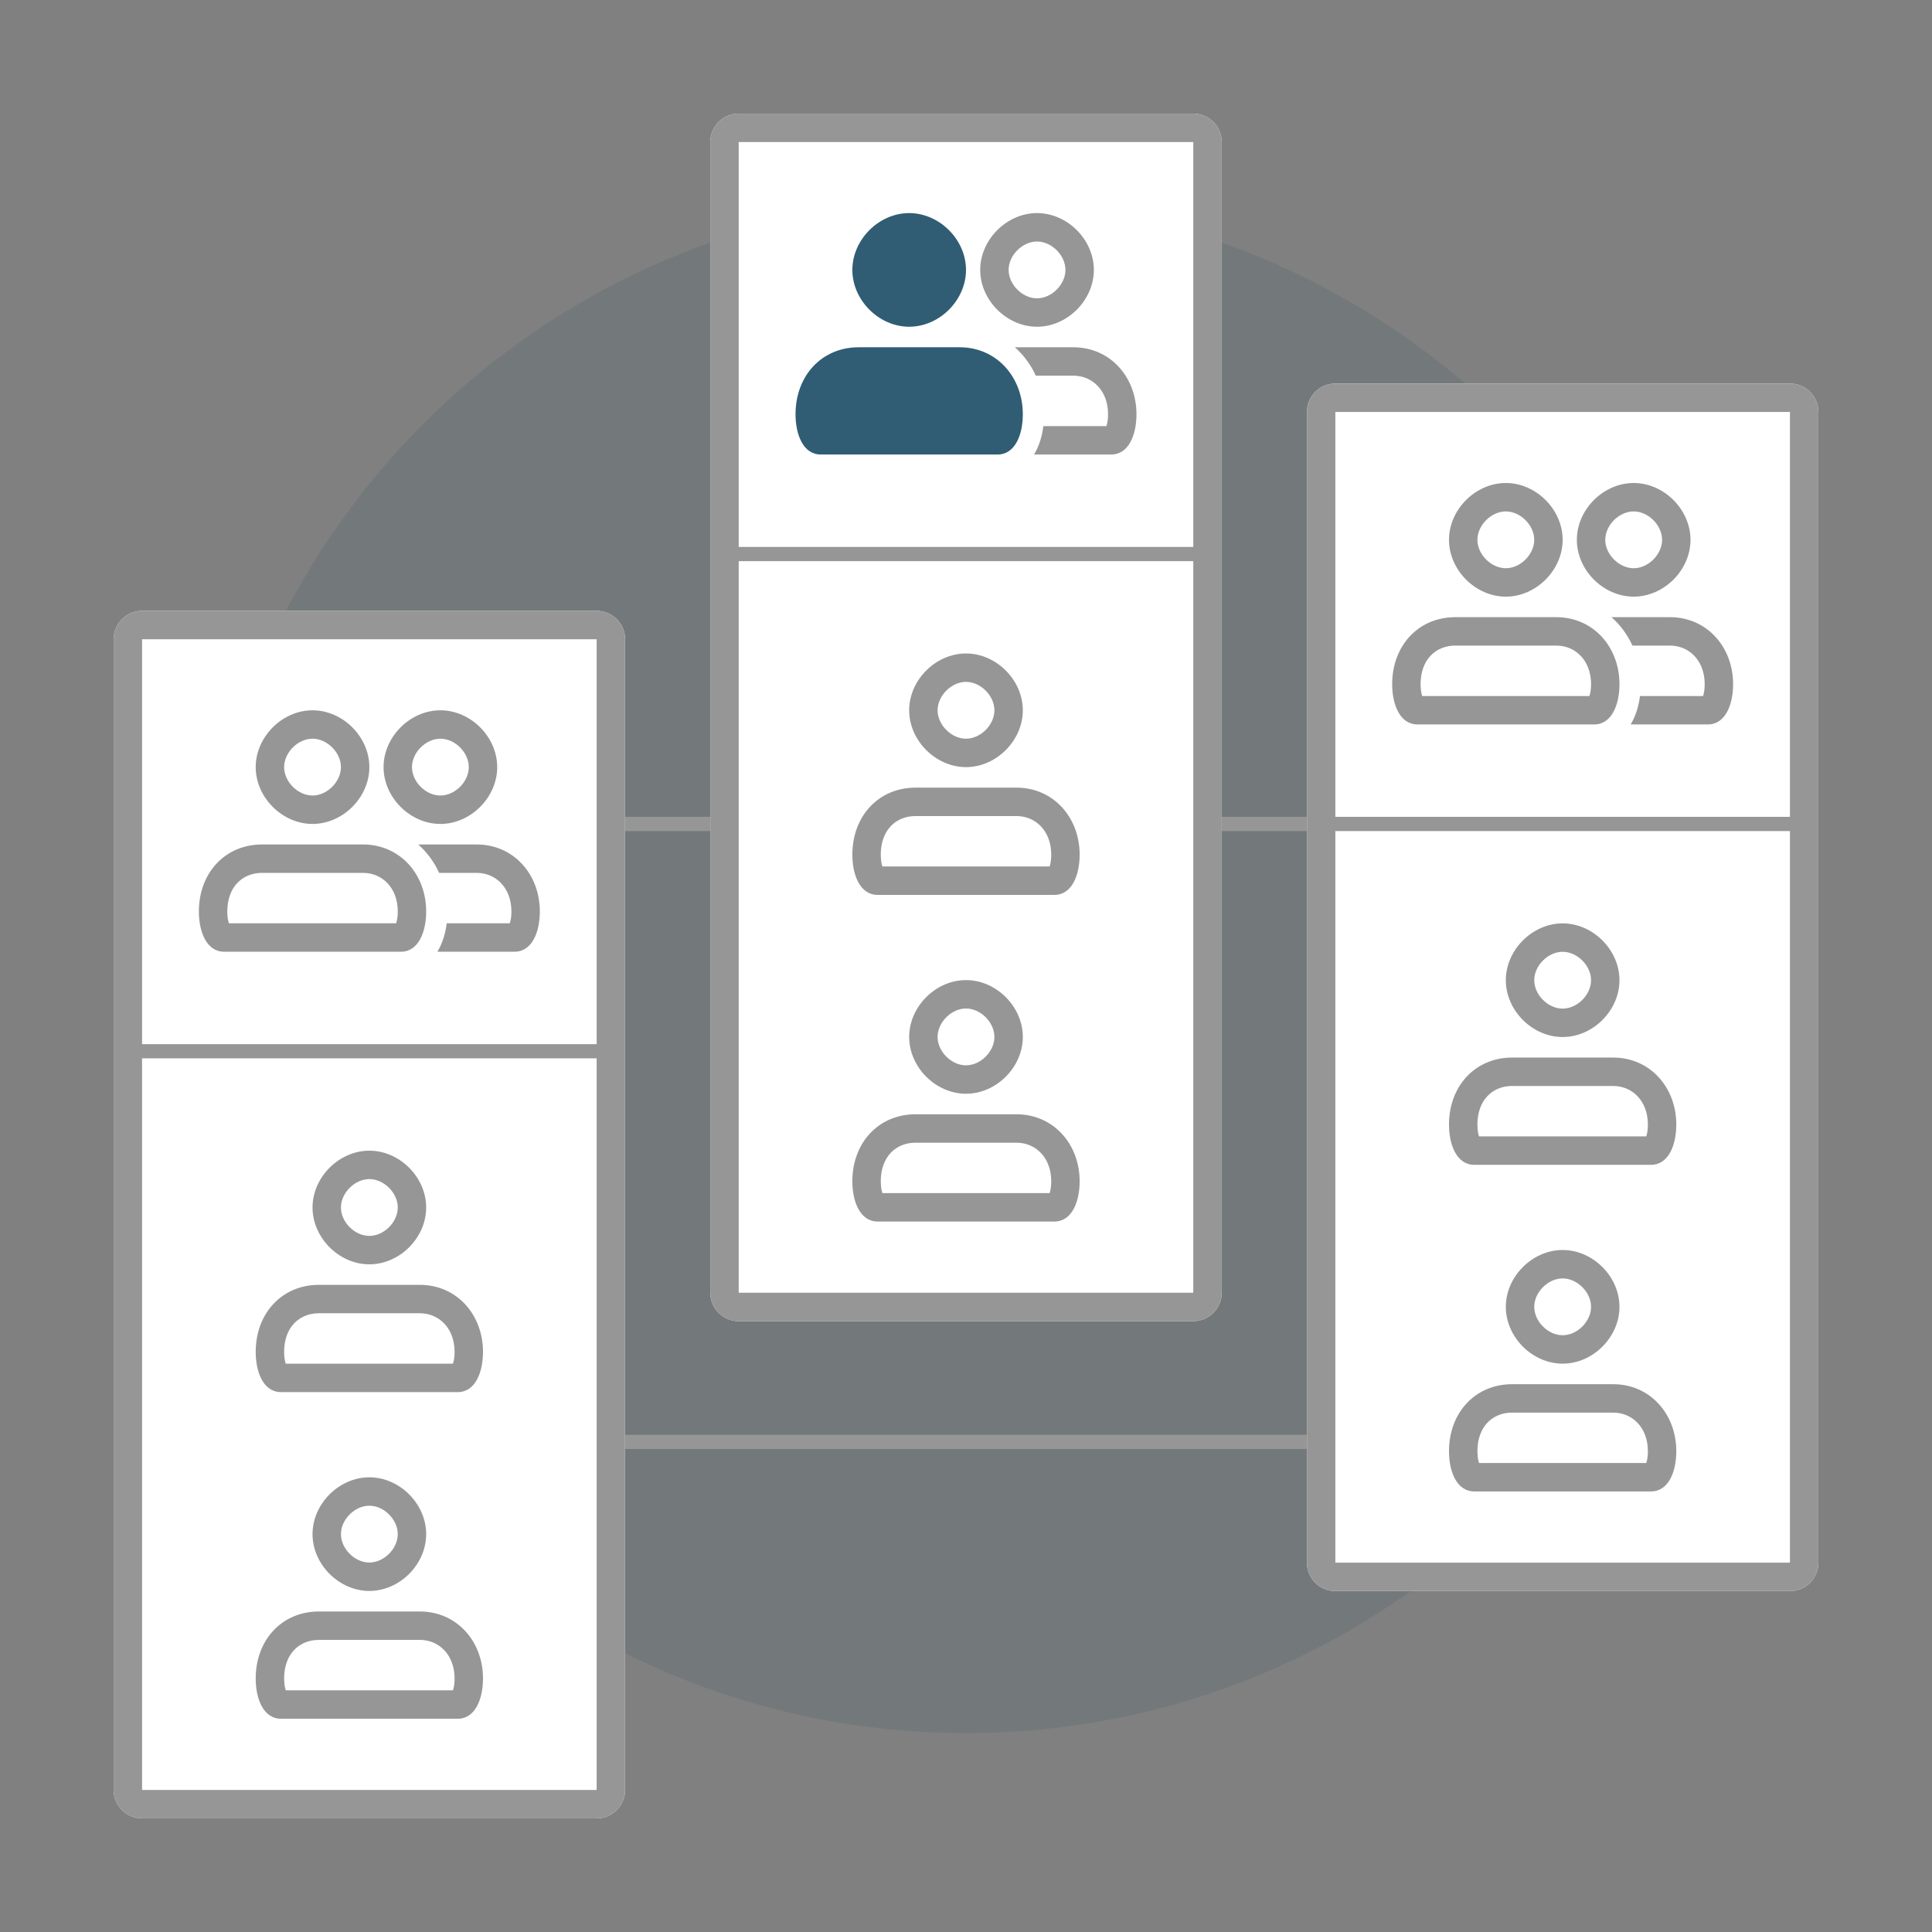 <?xml version="1.0" encoding="utf-8"?>
<!--
  Copyright 2023-2025 Solace Systems. All rights reserved.

  Licensed under the Apache License, Version 2.0 (the "License");
  you may not use this file except in compliance with the License.
  You may obtain a copy of the License at

      http://www.apache.org/licenses/LICENSE-2.0

  Unless required by applicable law or agreed to in writing, software
  distributed under the License is distributed on an "AS IS" BASIS,
  WITHOUT WARRANTIES OR CONDITIONS OF ANY KIND, either express or implied.
  See the License for the specific language governing permissions and
  limitations under the License.
-->
<svg width="136" height="136" viewBox="0 0 136 136" fill="none" xmlns="http://www.w3.org/2000/svg">
<rect x="0" y="0" width="136" height="136" fill="#808080" stroke="none"/>
<g clip-path="url(#clip0_121_3193)">
<mask id="mask0_121_3193" style="mask-type:luminance" maskUnits="userSpaceOnUse" x="0" y="0" width="136" height="136">
<path d="M136 0H0V136H136V0Z" fill="white"/>
</mask>
<g mask="url(#mask0_121_3193)">
<path d="M122 68C122 97.823 97.823 122 68 122C38.177 122 14 97.823 14 68C14 38.177 38.177 14 68 14C97.823 14 122 38.177 122 68Z" fill="#033D58" fill-opacity="0.1"/>
<path fill-rule="evenodd" clip-rule="evenodd" d="M94 102H42V101H94V102Z" fill="#969696"/>
<path fill-rule="evenodd" clip-rule="evenodd" d="M93 58.5H42V57.5H93V58.5Z" fill="#969696"/>
<path d="M8 45C8 43.895 8.895 43 10 43H42C43.105 43 44 43.895 44 45V126C44 127.105 43.105 128 42 128H10C8.895 128 8 127.105 8 126V45Z" fill="white"/>
<path fill-rule="evenodd" clip-rule="evenodd" d="M8 45C8 43.895 8.895 43 10 43H42C43.105 43 44 43.895 44 45V126C44 127.105 43.105 128 42 128H10C8.895 128 8 127.105 8 126V45ZM10 45H42V73.5H10V45ZM10 74.5V126H42V74.5H10Z" fill="#969696"/>
<path fill-rule="evenodd" clip-rule="evenodd" d="M29.556 115.438H22.444C21.082 115.438 20 116.409 20 118.156C20 118.388 20.022 118.604 20.06 118.786C20.077 118.866 20.095 118.932 20.113 118.988H31.887C31.905 118.932 31.923 118.866 31.94 118.786C31.978 118.604 32 118.388 32 118.156C32 116.477 30.892 115.438 29.556 115.438ZM29.556 113.438H22.444C19.867 113.438 18 115.419 18 118.156C18 119.572 18.533 120.987 19.778 120.987H32.222C33.467 120.987 34 119.572 34 118.156C34 115.514 32.133 113.438 29.556 113.438Z" fill="#969696"/>
<path fill-rule="evenodd" clip-rule="evenodd" d="M26 109.992C27.029 109.992 28 109.021 28 107.992C28 106.963 27.029 105.992 26 105.992C24.971 105.992 24 106.963 24 107.992C24 109.021 24.971 109.992 26 109.992ZM30 107.992C30 110.126 28.133 111.992 26 111.992C23.867 111.992 22 110.126 22 107.992C22 105.859 23.867 103.992 26 103.992C28.133 103.992 30 105.859 30 107.992Z" fill="#969696"/>
<path fill-rule="evenodd" clip-rule="evenodd" d="M29.556 92.445H22.444C21.082 92.445 20 93.417 20 95.164C20 95.396 20.022 95.612 20.06 95.794C20.077 95.874 20.095 95.94 20.113 95.995H31.887C31.905 95.94 31.923 95.874 31.94 95.794C31.978 95.612 32 95.396 32 95.164C32 93.484 30.892 92.445 29.556 92.445ZM29.556 90.445H22.444C19.867 90.445 18 92.427 18 95.164C18 96.58 18.533 97.995 19.778 97.995H32.222C33.467 97.995 34 96.58 34 95.164C34 92.522 32.133 90.445 29.556 90.445Z" fill="#969696"/>
<path fill-rule="evenodd" clip-rule="evenodd" d="M26 87C27.029 87 28 86.029 28 85C28 83.971 27.029 83 26 83C24.971 83 24 83.971 24 85C24 86.029 24.971 87 26 87ZM30 85C30 87.133 28.133 89 26 89C23.867 89 22 87.133 22 85C22 82.867 23.867 81 26 81C28.133 81 30 82.867 30 85Z" fill="#969696"/>
<path fill-rule="evenodd" clip-rule="evenodd" d="M30.787 66.995H36.222C37.467 66.995 38 65.58 38 64.164C38 61.522 36.133 59.445 33.556 59.445H29.438C30.058 59.992 30.561 60.672 30.914 61.445H33.556C34.892 61.445 36 62.484 36 64.164C36 64.396 35.978 64.612 35.94 64.794C35.923 64.874 35.905 64.94 35.887 64.995H31.444C31.366 65.63 31.189 66.284 30.866 66.861C30.84 66.906 30.814 66.951 30.787 66.995ZM35.805 65.181L35.806 65.18L35.805 65.181Z" fill="#969696"/>
<path fill-rule="evenodd" clip-rule="evenodd" d="M25.556 61.445H18.444C17.082 61.445 16 62.417 16 64.164C16 64.396 16.022 64.612 16.06 64.794C16.077 64.874 16.095 64.94 16.113 64.995H27.887C27.905 64.94 27.923 64.874 27.94 64.794C27.978 64.612 28 64.396 28 64.164C28 62.484 26.892 61.445 25.556 61.445ZM25.556 59.445H18.444C15.867 59.445 14 61.427 14 64.164C14 65.58 14.533 66.995 15.778 66.995H28.222C29.467 66.995 30 65.58 30 64.164C30 61.522 28.133 59.445 25.556 59.445Z" fill="#969696"/>
<path fill-rule="evenodd" clip-rule="evenodd" d="M31 56C32.029 56 33 55.029 33 54C33 52.971 32.029 52 31 52C29.971 52 29 52.971 29 54C29 55.029 29.971 56 31 56ZM35 54C35 56.133 33.133 58 31 58C28.867 58 27 56.133 27 54C27 51.867 28.867 50 31 50C33.133 50 35 51.867 35 54Z" fill="#969696"/>
<path fill-rule="evenodd" clip-rule="evenodd" d="M22 56C23.029 56 24 55.029 24 54C24 52.971 23.029 52 22 52C20.971 52 20 52.971 20 54C20 55.029 20.971 56 22 56ZM26 54C26 56.133 24.133 58 22 58C19.867 58 18 56.133 18 54C18 51.867 19.867 50 22 50C24.133 50 26 51.867 26 54Z" fill="#969696"/>
<path d="M50 10C50 8.895 50.895 8 52 8H84C85.105 8 86 8.895 86 10V91C86 92.105 85.105 93 84 93H52C50.895 93 50 92.105 50 91V10Z" fill="white"/>
<path fill-rule="evenodd" clip-rule="evenodd" d="M50 10C50 8.895 50.895 8 52 8H84C85.105 8 86 8.895 86 10V91C86 92.105 85.105 93 84 93H52C50.895 93 50 92.105 50 91V10ZM52 10H84V38.5H52V10ZM52 39.5V91H84V39.5H52Z" fill="#969696"/>
<path fill-rule="evenodd" clip-rule="evenodd" d="M71.556 80.438H64.444C63.082 80.438 62 81.409 62 83.156C62 83.388 62.022 83.604 62.06 83.786C62.077 83.866 62.095 83.933 62.113 83.987H73.887C73.905 83.933 73.923 83.866 73.94 83.786C73.978 83.604 74 83.388 74 83.156C74 81.477 72.892 80.438 71.556 80.438ZM71.556 78.438H64.444C61.867 78.438 60 80.419 60 83.156C60 84.572 60.533 85.987 61.778 85.987H74.222C75.467 85.987 76 84.572 76 83.156C76 80.514 74.133 78.438 71.556 78.438Z" fill="#969696"/>
<path fill-rule="evenodd" clip-rule="evenodd" d="M68 74.992C69.029 74.992 70 74.021 70 72.992C70 71.963 69.029 70.992 68 70.992C66.971 70.992 66 71.963 66 72.992C66 74.021 66.971 74.992 68 74.992ZM72 72.992C72 75.126 70.133 76.992 68 76.992C65.867 76.992 64 75.126 64 72.992C64 70.859 65.867 68.992 68 68.992C70.133 68.992 72 70.859 72 72.992Z" fill="#969696"/>
<path fill-rule="evenodd" clip-rule="evenodd" d="M71.556 57.445H64.444C63.082 57.445 62 58.417 62 60.164C62 60.396 62.022 60.612 62.06 60.794C62.077 60.873 62.095 60.94 62.113 60.995H73.887C73.905 60.94 73.923 60.873 73.94 60.794C73.978 60.612 74 60.396 74 60.164C74 58.484 72.892 57.445 71.556 57.445ZM71.556 55.445H64.444C61.867 55.445 60 57.427 60 60.164C60 61.58 60.533 62.995 61.778 62.995H74.222C75.467 62.995 76 61.58 76 60.164C76 57.522 74.133 55.445 71.556 55.445Z" fill="#969696"/>
<path fill-rule="evenodd" clip-rule="evenodd" d="M68 52C69.029 52 70 51.029 70 50C70 48.971 69.029 48 68 48C66.971 48 66 48.971 66 50C66 51.029 66.971 52 68 52ZM72 50C72 52.133 70.133 54 68 54C65.867 54 64 52.133 64 50C64 47.867 65.867 46 68 46C70.133 46 72 47.867 72 50Z" fill="#969696"/>
<path fill-rule="evenodd" clip-rule="evenodd" d="M72.787 31.995H78.222C79.467 31.995 80 30.58 80 29.164C80 26.522 78.133 24.445 75.556 24.445H71.438C72.058 24.992 72.561 25.672 72.914 26.445H75.556C76.892 26.445 78 27.484 78 29.164C78 29.396 77.978 29.612 77.94 29.794C77.923 29.873 77.905 29.94 77.887 29.995H73.444C73.366 30.631 73.189 31.284 72.866 31.861C72.841 31.906 72.814 31.951 72.787 31.995Z" fill="#969696"/>
<path d="M60.444 24.445H67.556C70.133 24.445 72 26.522 72 29.164C72 30.58 71.467 31.995 70.222 31.995H57.778C56.533 31.995 56 30.58 56 29.164C56 26.427 57.867 24.445 60.444 24.445Z" fill="#305D74"/>
<path fill-rule="evenodd" clip-rule="evenodd" d="M73 21C74.029 21 75 20.029 75 19C75 17.971 74.029 17 73 17C71.971 17 71 17.971 71 19C71 20.029 71.971 21 73 21ZM77 19C77 21.133 75.133 23 73 23C70.867 23 69 21.133 69 19C69 16.867 70.867 15 73 15C75.133 15 77 16.867 77 19Z" fill="#969696"/>
<path d="M64 23C66.133 23 68 21.133 68 19C68 16.867 66.133 15 64 15C61.867 15 60 16.867 60 19C60 21.133 61.867 23 64 23Z" fill="#305D74"/>
<path d="M92 29C92 27.895 92.895 27 94 27H126C127.105 27 128 27.895 128 29V110C128 111.105 127.105 112 126 112H94C92.895 112 92 111.105 92 110V29Z" fill="white"/>
<path fill-rule="evenodd" clip-rule="evenodd" d="M92 29C92 27.895 92.895 27 94 27H126C127.105 27 128 27.895 128 29V110C128 111.105 127.105 112 126 112H94C92.895 112 92 111.105 92 110V29ZM94 29H126V57.5H94V29ZM94 58.5V110H126V58.5H94Z" fill="#969696"/>
<path fill-rule="evenodd" clip-rule="evenodd" d="M113.556 99.438H106.444C105.082 99.438 104 100.409 104 102.156C104 102.388 104.022 102.604 104.06 102.786C104.077 102.866 104.095 102.932 104.113 102.988H115.887C115.905 102.932 115.923 102.866 115.94 102.786C115.978 102.604 116 102.388 116 102.156C116 100.477 114.892 99.438 113.556 99.438ZM113.556 97.438H106.444C103.867 97.438 102 99.419 102 102.156C102 103.572 102.533 104.987 103.778 104.987H116.222C117.467 104.987 118 103.572 118 102.156C118 99.514 116.133 97.438 113.556 97.438Z" fill="#969696"/>
<path fill-rule="evenodd" clip-rule="evenodd" d="M110 93.992C111.029 93.992 112 93.021 112 91.992C112 90.963 111.029 89.992 110 89.992C108.971 89.992 108 90.963 108 91.992C108 93.021 108.971 93.992 110 93.992ZM114 91.992C114 94.126 112.133 95.992 110 95.992C107.867 95.992 106 94.126 106 91.992C106 89.859 107.867 87.992 110 87.992C112.133 87.992 114 89.859 114 91.992Z" fill="#969696"/>
<path fill-rule="evenodd" clip-rule="evenodd" d="M113.556 76.445H106.444C105.082 76.445 104 77.417 104 79.164C104 79.396 104.022 79.612 104.06 79.794C104.077 79.874 104.095 79.94 104.113 79.995H115.887C115.905 79.94 115.923 79.874 115.94 79.794C115.978 79.612 116 79.396 116 79.164C116 77.484 114.892 76.445 113.556 76.445ZM113.556 74.445H106.444C103.867 74.445 102 76.427 102 79.164C102 80.58 102.533 81.995 103.778 81.995H116.222C117.467 81.995 118 80.58 118 79.164C118 76.522 116.133 74.445 113.556 74.445Z" fill="#969696"/>
<path fill-rule="evenodd" clip-rule="evenodd" d="M110 71C111.029 71 112 70.029 112 69C112 67.971 111.029 67 110 67C108.971 67 108 67.971 108 69C108 70.029 108.971 71 110 71ZM114 69C114 71.133 112.133 73 110 73C107.867 73 106 71.133 106 69C106 66.867 107.867 65 110 65C112.133 65 114 66.867 114 69Z" fill="#969696"/>
<path fill-rule="evenodd" clip-rule="evenodd" d="M114.786 50.995H120.221C121.466 50.995 121.999 49.58 121.999 48.164C121.999 45.522 120.133 43.445 117.555 43.445H113.438C114.058 43.992 114.56 44.672 114.913 45.445H117.555C118.891 45.445 119.999 46.484 119.999 48.164C119.999 48.396 119.977 48.612 119.939 48.794C119.922 48.873 119.904 48.94 119.886 48.995H115.443C115.365 49.63 115.188 50.284 114.865 50.861C114.84 50.906 114.813 50.951 114.786 50.995ZM119.804 49.181L119.805 49.179L119.804 49.181Z" fill="#969696"/>
<path fill-rule="evenodd" clip-rule="evenodd" d="M109.556 45.445H102.444C101.082 45.445 100 46.417 100 48.164C100 48.396 100.022 48.612 100.06 48.794C100.077 48.873 100.095 48.94 100.113 48.995H111.887C111.905 48.94 111.923 48.873 111.94 48.794C111.978 48.612 112 48.396 112 48.164C112 46.484 110.892 45.445 109.556 45.445ZM109.556 43.445H102.444C99.867 43.445 98 45.427 98 48.164C98 49.58 98.533 50.995 99.778 50.995H112.222C113.467 50.995 114 49.58 114 48.164C114 45.522 112.133 43.445 109.556 43.445Z" fill="#969696"/>
<path fill-rule="evenodd" clip-rule="evenodd" d="M115 40C116.029 40 117 39.029 117 38C117 36.971 116.029 36 115 36C113.971 36 113 36.971 113 38C113 39.029 113.971 40 115 40ZM119 38C119 40.133 117.133 42 115 42C112.867 42 111 40.133 111 38C111 35.867 112.867 34 115 34C117.133 34 119 35.867 119 38Z" fill="#969696"/>
<path fill-rule="evenodd" clip-rule="evenodd" d="M106 40C107.029 40 108 39.029 108 38C108 36.971 107.029 36 106 36C104.971 36 104 36.971 104 38C104 39.029 104.971 40 106 40ZM110 38C110 40.133 108.133 42 106 42C103.867 42 102 40.133 102 38C102 35.867 103.867 34 106 34C108.133 34 110 35.867 110 38Z" fill="#969696"/>
</g>
</g>
<defs>
<clipPath id="clip0_121_3193">
<rect width="136" height="136" fill="white"/>
</clipPath>
</defs>
</svg>